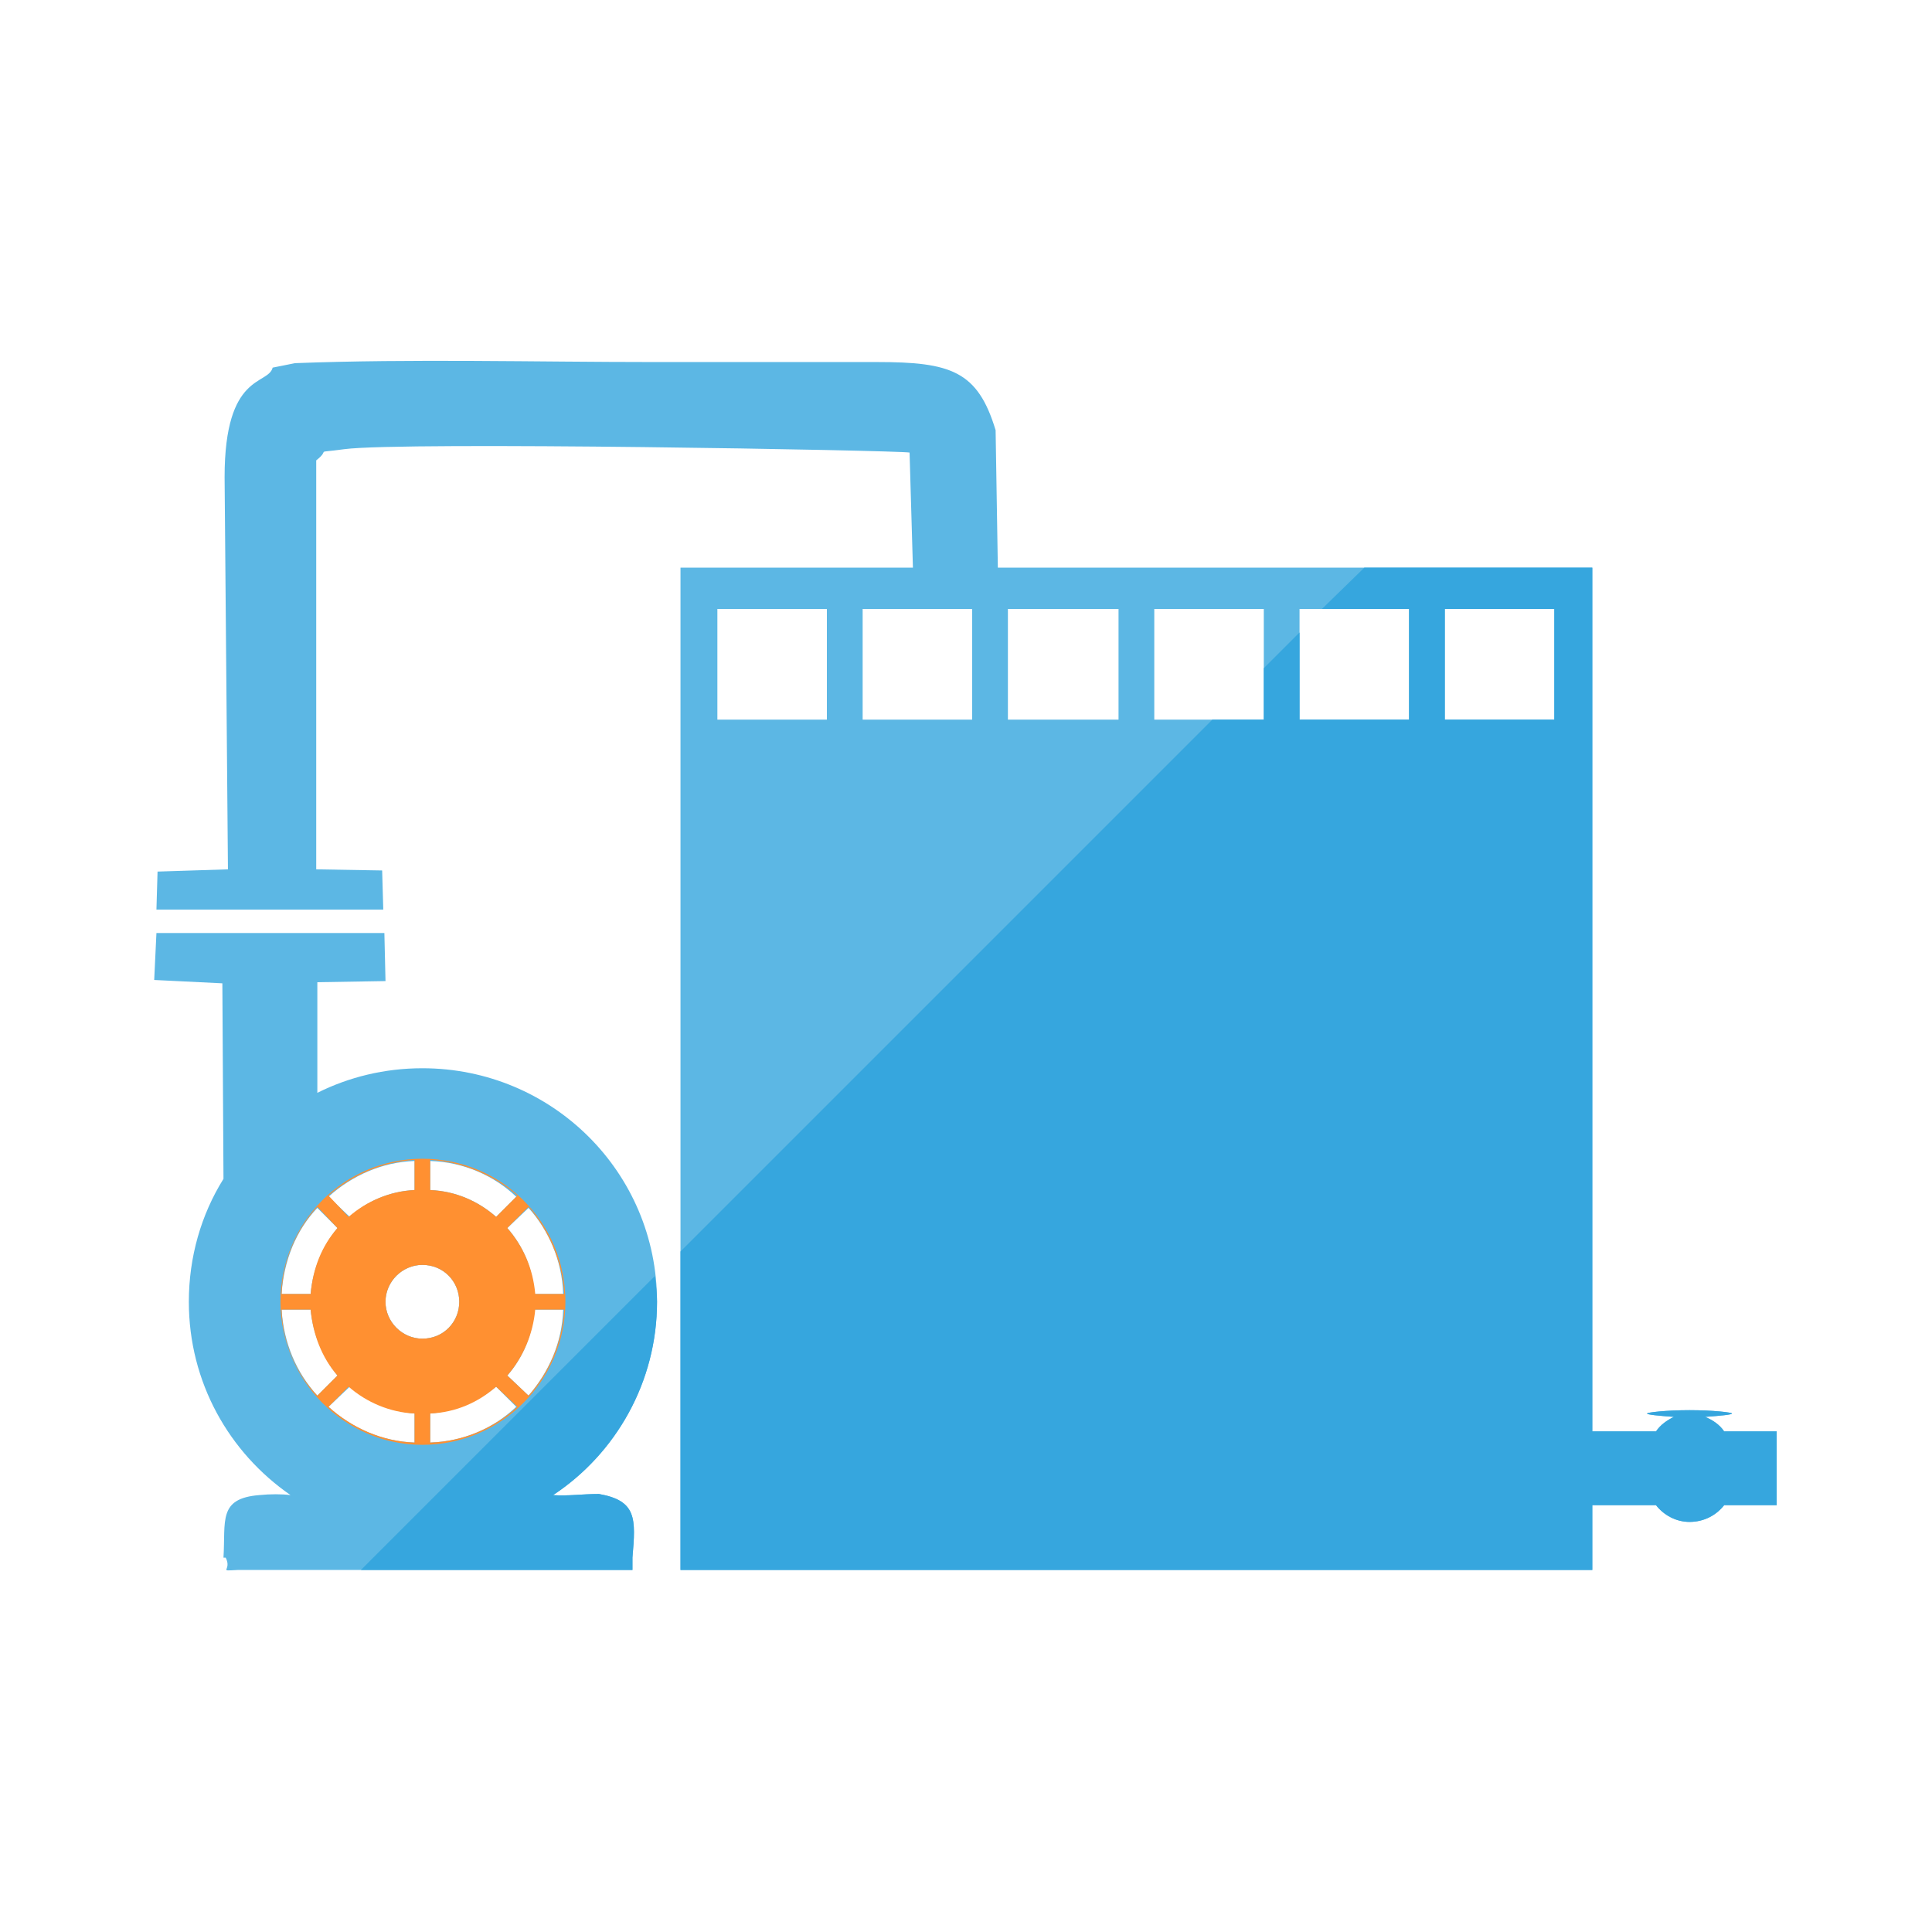 <?xml version="1.0" encoding="UTF-8"?>
<!DOCTYPE svg PUBLIC "-//W3C//DTD SVG 1.1//EN" "http://www.w3.org/Graphics/SVG/1.1/DTD/svg11.dtd">
<!-- Creator: CorelDRAW X7 -->
<svg xmlns="http://www.w3.org/2000/svg" xml:space="preserve" width="100%" height="100%" version="1.1" style="shape-rendering:geometricPrecision; text-rendering:geometricPrecision; image-rendering:optimizeQuality; fill-rule:evenodd; clip-rule:evenodd"
viewBox="0 0 1729 1729"
 xmlns:xlink="http://www.w3.org/1999/xlink">
 <defs>
  <style type="text/css">
   <![CDATA[
    .fil0 {fill:none}
    .fil2 {fill:#36A6DE}
    .fil1 {fill:#5CB7E4}
    .fil3 {fill:#FF9031}
   ]]>
  </style>
 </defs>
 <g id="Layer_x0020_1">
  <rect class="fil0" width="1729" height="1729"/>
  <path class="fil1" d="M495 1338c13,1 26,-1 41,-1 34,6 33,22 30,57l0 11 -353 0c-19,1 -5,1 -11,-11l-2 0c2,-33 -5,-53 32,-56 10,-1 20,-1 28,0 -55,-38 -91,-101 -91,-173 0,-40 11,-78 31,-110l-1 -175 -61 -3 2 -42 204 0 1 43 -61 1 0 99c28,-14 60,-22 94,-22 116,0 210,93 210,209 0,72 -37,136 -93,173zm114 -830l208 0 -3 -103c-11,-2 -454,-10 -506,-3 -29,4 -11,-1 -25,10l0 366 59 1 1 35 -203 0 1 -34 63 -2 -3 -351c0,-94 39,-82 43,-98l20 -4c105,-4 215,-1 321,-1 52,0 148,0 200,0 66,0 90,8 106,61l2 123 532 0 0 773 57 0c4,-6 10,-10 16,-13 -14,-1 -24,-2 -24,-3 0,-1 17,-3 38,-3 21,0 38,2 38,3 0,1 -10,2 -24,3 7,3 13,7 17,13l47 0 0 66 -47 0c-7,9 -18,15 -31,15 -12,0 -23,-6 -30,-15l-57 0 0 58 -816 0 0 -897zm-231 624c19,0 33,15 33,33 0,18 -14,33 -33,33 -18,0 -33,-15 -33,-33 0,-18 15,-33 33,-33zm7 -93c30,1 57,13 77,32l-18 18c-16,-14 -36,-23 -59,-24l0 -26zm88 42c18,20 30,47 31,77l-26 0c-1,-23 -10,-43 -24,-59l19 -18zm-102 -16c-22,1 -43,10 -58,24l-19 -18c21,-19 48,-31 77,-32l0 26zm-69 34c-13,16 -22,36 -24,59l-26 0c2,-30 13,-57 32,-77l18 18zm202 73c-1,30 -13,56 -31,77l-19 -18c14,-16 23,-37 24,-59l26 0zm-42 87c-20,19 -47,31 -77,32l0 -26c23,-2 43,-11 59,-24l18 18zm-91 32c-29,-1 -56,-13 -77,-32l19 -18c15,13 36,22 58,24l0 26zm-87 -42c-19,-21 -30,-47 -32,-77l26 0c2,22 11,43 24,59l-18 18zm1009 -704l98 0 0 99 -98 0 0 -99zm-130 0l98 0 0 99 -98 0 0 -99zm-130 0l98 0 0 99 -98 0 0 -99zm-131 0l99 0 0 99 -99 0 0 -99zm-130 0l98 0 0 99 -98 0 0 -99zm-130 0l98 0 0 99 -98 0 0 -99z"/>
  <path class="fil2" d="M495 1338c13,1 26,-1 41,-1 34,6 33,22 30,57l0 11 -243 0 263 -263c1,8 2,15 2,23 0,72 -37,136 -93,173zm114 -218l476 -476 46 0 0 -46 32 -32 0 78 98 0 0 -99 -78 0 38 -37 204 0 0 773 57 0c4,-6 10,-10 16,-13 -14,-1 -24,-2 -24,-3 0,-1 17,-3 38,-3 21,0 38,2 38,3 0,1 -10,2 -24,3 7,3 13,7 17,13l47 0 0 66 -47 0c-7,9 -18,15 -31,15 -12,0 -23,-6 -30,-15l-57 0 0 58 -816 0 0 -285zm684 -575l98 0 0 99 -98 0 0 -99z"/>
  <path class="fil3" d="M378 1037c71,0 128,57 128,128 0,70 -57,128 -128,128 -70,0 -127,-58 -127,-128 0,-71 57,-128 127,-128zm7 1c30,2 57,14 78,32l-19 19c-16,-14 -36,-23 -59,-24l0 -27zm88 42c18,21 30,48 32,78l-26 0c-2,-23 -11,-43 -25,-59l19 -19zm-102 -15c-22,1 -43,10 -59,24l-18 -19c21,-18 47,-30 77,-32l0 27zm-69 34c-14,16 -22,36 -24,59l-26 0c1,-30 13,-57 32,-78l18 19zm203 73c-2,30 -14,57 -32,77l-19 -18c14,-16 23,-37 25,-59l26 0zm-42 87c-21,19 -48,31 -78,32l0 -26c23,-1 43,-10 59,-24l19 18zm-92 32c-29,-1 -56,-13 -77,-32l18 -18c16,14 37,23 59,24l0 26zm-87 -42c-19,-20 -31,-47 -32,-77l26 0c2,22 10,43 24,59l-18 18zm94 -117c19,0 33,15 33,33 0,18 -14,33 -33,33 -18,0 -33,-15 -33,-33 0,-18 15,-33 33,-33z"/>
 </g>
</svg>
